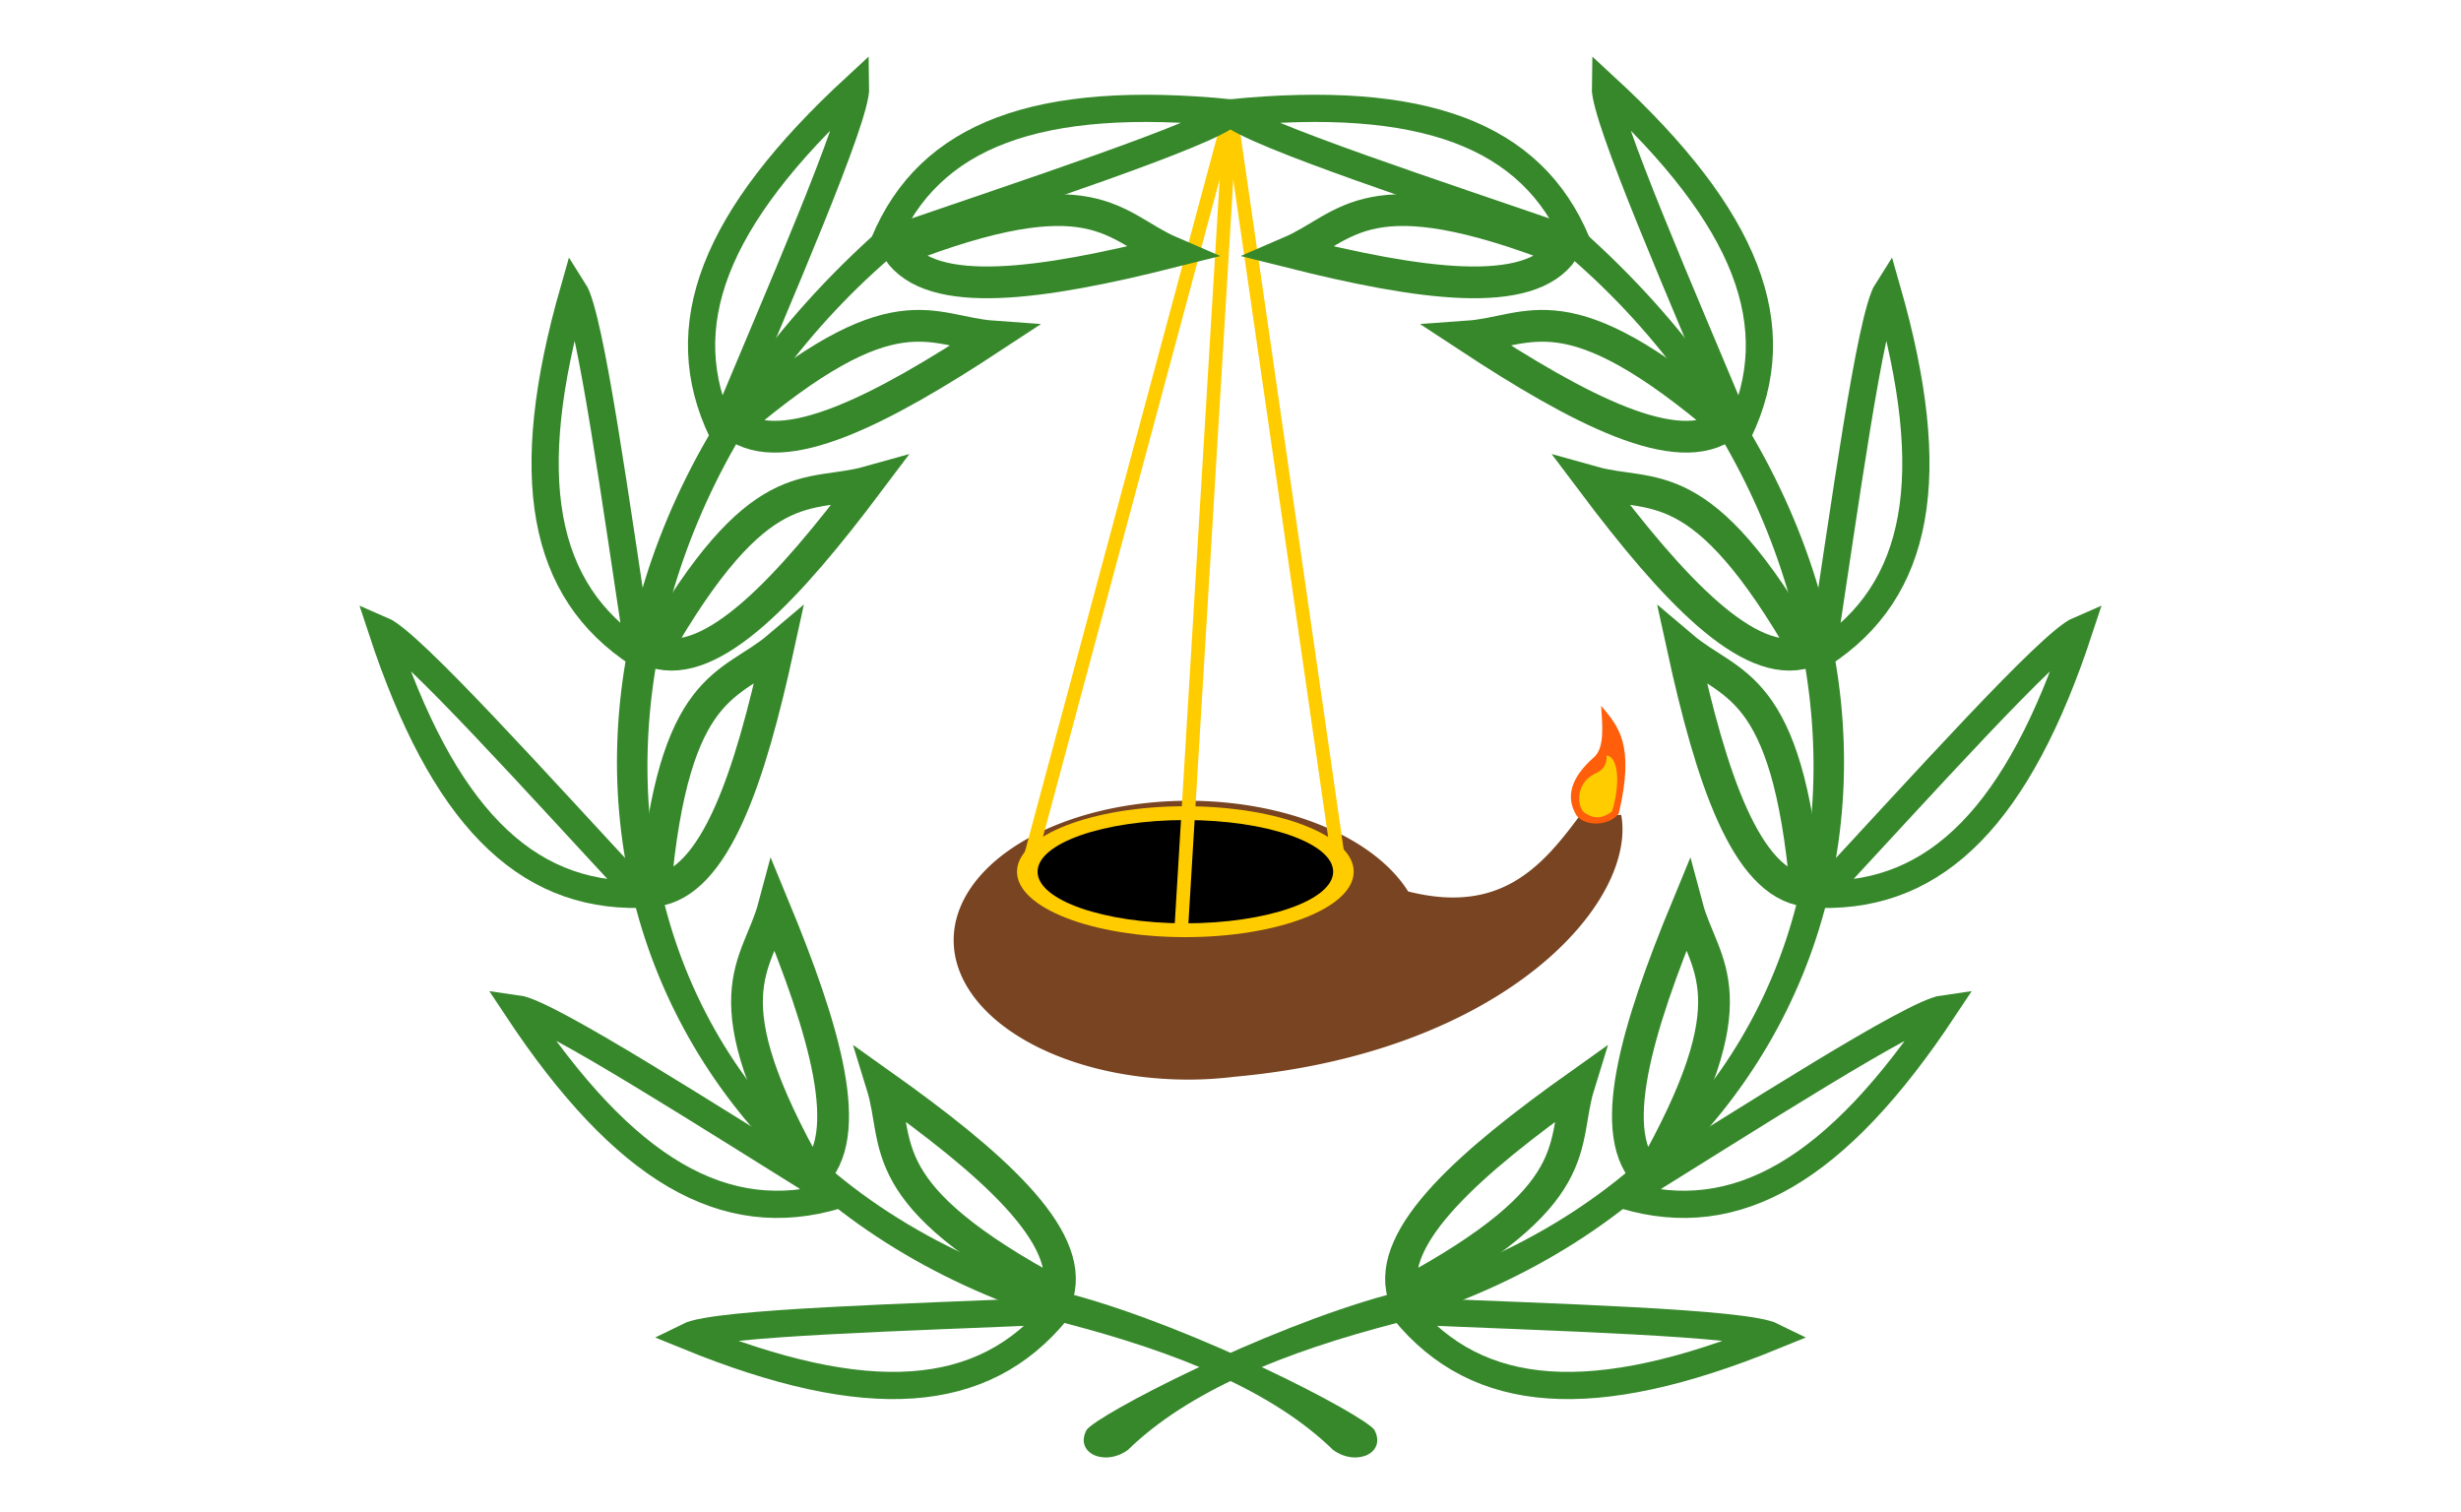 <svg height="333.375mm" viewBox="0 0 542.66 333.375" width="542.66mm" xmlns="http://www.w3.org/2000/svg"><path d="m-0 0h542.66v333.375h-542.66z" fill="#fff"/><g transform="translate(0 6.647)"><g transform="translate(8.222)"><path d="m957.812 641.25a195.312 116.016 0 0 0 -195.312 116.016 195.312 116.016 0 0 0 194.596 115.994l-.004.004c.018-.001.036-.001.055-.002a195.312 116.016 0 0 0 .666.019 195.312 116.016 0 0 0 38.781-2.432c223.248-20.059 334.566-144.489 321.375-217.881l-35.156 1.562c-31.666 42.839-66.448 81.291-142.131 62.18a195.312 116.016 0 0 0 -182.869-75.461z" fill="#784421" transform="scale(.265)"/><ellipse cx="253.154" cy="185.568" fill="#fc0" rx="37.125" ry="14.434"/><ellipse cx="253.154" cy="185.568" rx="32.59" ry="11.385"/></g><g transform="translate(8.222)"><path d="m339.411 173.178c-2.46-4.037-1.329-8.331 3.927-12.919 2.243-2.104 1.796-6.755 1.499-11.265 3.622 4.388 7.575 8.277 3.876 23.771-2.023 2.721-7.354 2.954-9.302.413z" fill="#ff5e0b"/><path d="m341.077 172.505c1.733 1.2 3.64 1.715 6.175-.238 1.96-6.656 1.249-12.153-1.273-12.318.197.799.039 3.007-2.562 4.019-4.287 2.196-3.924 7.149-2.34 8.537z" fill="#fc0"/></g><path d="m226.553 184.873 44.778-166.635 23.919 165.758" fill="none" stroke="#fc0" stroke-width="3"/><path d="m271.33 18.238-10.868 180.082" fill="none" stroke="#fc0" stroke-width="3"/><g transform="translate(-1.991)"><path d="m739.432 166.004c-352.797 313.667-261.843 785.514 153.426 909.711 93.98 24.308 173.635 56.712 223.928 105.713 19.544 14.208 44.771 2.375 34.287-16.785-9.78-12.908-146.667-84.157-251.072-112.5-440.412-127.053-447.062-615.191-144.406-868.965z" fill="#36882b" transform="scale(.265)"/><g fill="none" stroke="#36882b"><g stroke-width="6"><path d="m186.381 256.957c-27.567-17.068-63.489-40.225-70.327-41.171 23.584 35.595 45.705 48.476 70.327 41.171"/><path d="m235.045 282.41c-32.392 1.43-75.116 2.538-81.299 5.609 39.539 16.12 65.073 14.299 81.299-5.609"/><path d="m143.156 190.559c-22.083-23.74-50.618-55.558-56.964-58.276 13.351 40.558 31.287 58.823 56.964 58.276"/><path d="m142.876 137.584c-4.926-32.047-10.649-74.401-14.372-80.215-11.748 41.051-7.175 66.238 14.372 80.215"/><path d="m161.225 88.531c12.463-29.932 29.607-69.082 29.452-75.984-31.388 28.949-40.584 52.839-29.452 75.984"/><path d="m196.985 46.764c30.643-10.594 71.284-23.822 76.336-28.526-42.493-4.194-66.451 4.822-76.336 28.526"/></g><g stroke-width="7"><path d="m235.257 278.75c3.667-12.917-14.859-29.129-38.783-46.144 4.108 13.284-2.478 24.026 38.783 46.144z"/><path d="m180.927 252.991c9.974-8.99 2.905-32.571-8.31-59.702-3.584 13.435-14.874 19.031 8.31 59.702z"/><path d="m146.412 189.784c13.319-1.697 20.96-25.099 27.22-53.782-10.606 8.993-23.071 7.151-27.22 53.782z"/><path d="m146.348 137.168c12.815 4.009 29.514-14.078 47.159-37.541-13.389 3.753-23.952-3.116-47.159 37.541z"/><path d="m163.912 86.98c10.709 8.099 32.534-3.29 57.063-19.42-13.87-.986-21.494-11.018-57.063 19.42z"/><path d="m199.918 48.466c7.443 11.176 31.802 7.614 60.276.466-12.771-5.501-16.664-17.485-60.276-.466z"/></g></g></g><g transform="matrix(-1 0 0 1 544.651 0)"><path d="m739.432 166.004c-352.797 313.667-261.843 785.514 153.426 909.711 93.98 24.308 173.635 56.712 223.928 105.713 19.544 14.208 44.771 2.375 34.287-16.785-9.78-12.908-146.667-84.157-251.072-112.5-440.412-127.053-447.062-615.191-144.406-868.965z" fill="#36882b" transform="scale(.265)"/><g fill="none" stroke="#36882b"><g stroke-width="6"><path d="m186.381 256.957c-27.567-17.068-63.489-40.225-70.327-41.171 23.584 35.595 45.705 48.476 70.327 41.171"/><path d="m235.045 282.41c-32.392 1.43-75.116 2.538-81.299 5.609 39.539 16.12 65.073 14.299 81.299-5.609"/><path d="m143.156 190.559c-22.083-23.74-50.618-55.558-56.964-58.276 13.351 40.558 31.287 58.823 56.964 58.276"/><path d="m142.876 137.584c-4.926-32.047-10.649-74.401-14.372-80.215-11.748 41.051-7.175 66.238 14.372 80.215"/><path d="m161.225 88.531c12.463-29.932 29.607-69.082 29.452-75.984-31.388 28.949-40.584 52.839-29.452 75.984"/><path d="m196.985 46.764c30.643-10.594 71.284-23.822 76.336-28.526-42.493-4.194-66.451 4.822-76.336 28.526"/></g><g stroke-width="7"><path d="m235.257 278.75c3.667-12.917-14.859-29.129-38.783-46.144 4.108 13.284-2.478 24.026 38.783 46.144z"/><path d="m180.927 252.991c9.974-8.99 2.905-32.571-8.31-59.702-3.584 13.435-14.874 19.031 8.31 59.702z"/><path d="m146.412 189.784c13.319-1.697 20.96-25.099 27.22-53.782-10.606 8.993-23.071 7.151-27.22 53.782z"/><path d="m146.348 137.168c12.815 4.009 29.514-14.078 47.159-37.541-13.389 3.753-23.952-3.116-47.159 37.541z"/><path d="m163.912 86.98c10.709 8.099 32.534-3.29 57.063-19.42-13.87-.986-21.494-11.018-57.063 19.42z"/><path d="m199.918 48.466c7.443 11.176 31.802 7.614 60.276.466-12.771-5.501-16.664-17.485-60.276-.466z"/></g></g></g></g></svg>